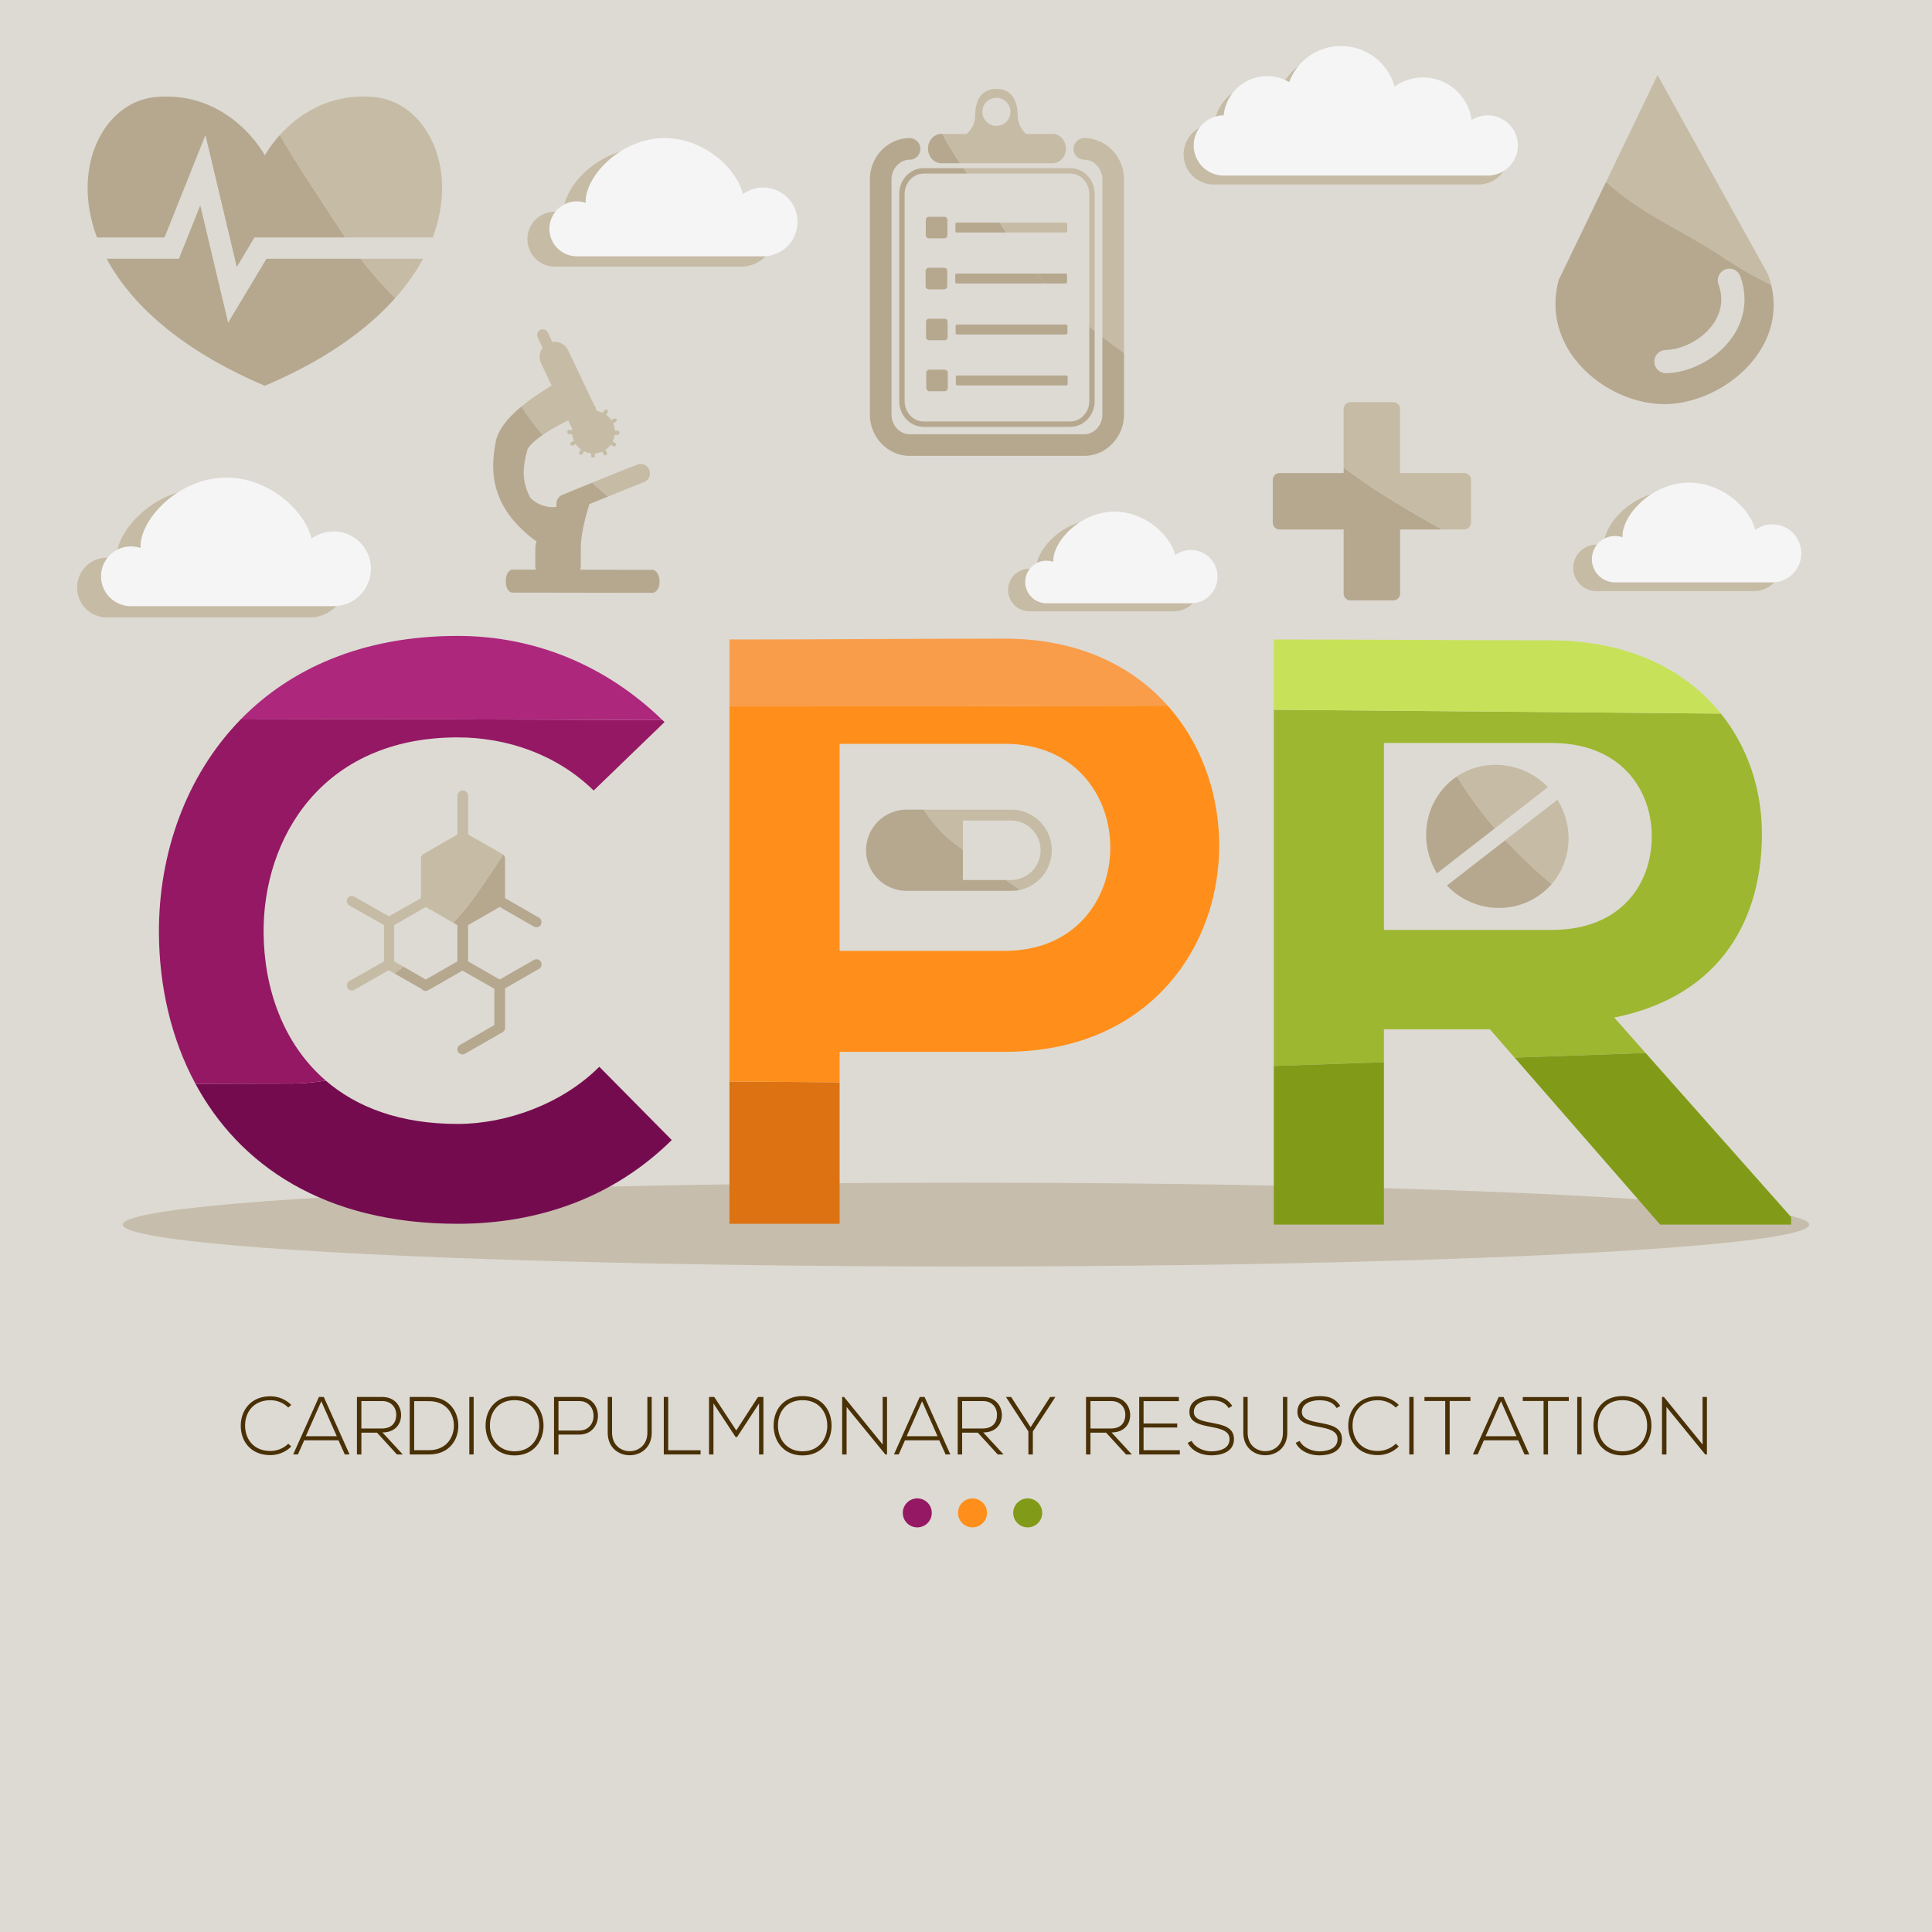 <svg xmlns="http://www.w3.org/2000/svg" viewBox="0 0 4000 4000"><defs><style>.cls-1{fill:#dddad3;}.cls-2{fill:#c6bdac;}.cls-3{fill:#493005;}.cls-4{fill:#750b4f;}.cls-5{fill:#941863;}.cls-6{fill:#ad277d;}.cls-7{fill:none;}.cls-8{fill:#f99d4b;}.cls-9{fill:#dd7212;}.cls-10{fill:#ff8f1a;}.cls-11{fill:#9db730;}.cls-12{fill:#c7e259;}.cls-13{fill:#819b18;}.cls-14,.cls-17{fill:#b5a88f;}.cls-14,.cls-15{fill-rule:evenodd;}.cls-15,.cls-16{fill:#c6bba5;}.cls-18{fill:#f5f5f5;}</style></defs><g id="SKY"><rect class="cls-1" width="4000" height="4000"/><rect class="cls-1" width="4000" height="3251.11"/><ellipse class="cls-2" cx="2000" cy="2535.36" rx="1745.84" ry="86.79"/><path class="cls-3" d="M603.06,2994.78a61.22,61.22,0,0,1-43.34,17.85c-40.1,0-61-28.05-61.18-60.18-.34-31.79,20.4-61.54,61.18-61.54a61.22,61.22,0,0,1,43.34,17.85l-6.29,5.44a52,52,0,0,0-37-15.13c-34.67,0-52.51,24.48-52.34,53,.34,27.88,18,52,52.34,52A53.15,53.15,0,0,0,596.94,2989Z"/><path class="cls-3" d="M713.87,3011.27,700.78,2982h-71l-12.91,29.24H607l53.36-119h10l53.37,119Zm-16.66-37.74-32-72.42-32,72.42Z"/><path class="cls-3" d="M833.85,3011.27H821.78l-41.12-45.05H748.19v45.05H739v-119h52.34c25.83,0,38.92,18.53,39.09,37.06.17,19.38-12.57,36.38-38.58,36.38Zm-85.66-53.72h42.15c20.74,0,29.91-11.73,30.08-28.39.17-13.94-9.34-28.39-29.06-28.39H748.19Z"/><path class="cls-3" d="M948.9,2950.41c.68,30.26-18.69,60.86-60.33,60.86H848.29v-119h40.28C928.85,2892.27,948.22,2921.17,948.9,2950.41Zm-91.43-49.47v101.49h31.1c35.35,0,51.67-26.52,51.16-52-.51-24.82-16.83-49.47-51.16-49.47Z"/><path class="cls-3" d="M971.67,3011.27v-119h9v119Z"/><path class="cls-3" d="M1125.31,2951.94c-.17,31.28-20.06,61.37-60,61.37s-60-30.26-60-61.71c0-32,19.89-61.2,60-61.2S1125.48,2919.81,1125.31,2951.94Zm-111-.17c.17,26.86,17.17,53,51,53,34,0,51.15-26.18,51.15-53,0-27.54-17-52.87-51.15-52.87S1014.16,2923.72,1014.33,2951.77Z"/><path class="cls-3" d="M1156.24,2970.13v41.14h-9.18v-119h52.17c51.67,0,51.67,77.86,0,77.86Zm0-69.36v61h43c39.6,0,39.6-61,0-61Z"/><path class="cls-3" d="M1349.3,2892.27v73.95c0,62.22-91.09,62.39-91.09,0v-73.95h9v73.95c0,51.17,73.08,51,73.08,0v-73.95Z"/><path class="cls-3" d="M1383.46,2892.27V3002.6h67v8.67h-76.14v-119Z"/><path class="cls-3" d="M1571.59,2905.53l-45.54,69.7H1523l-45.89-69.7v105.74h-9.18v-119h10.88l45.55,69.36,45-69.36h11.22v119h-9Z"/><path class="cls-3" d="M1721.66,2951.94c-.17,31.28-20.05,61.37-60,61.37s-60-30.26-60-61.71c0-32,19.89-61.2,60-61.2S1721.83,2919.81,1721.66,2951.94Zm-111-.17c.17,26.86,17.17,53,51,53,34,0,51.15-26.18,51.15-53,0-27.54-17-52.87-51.15-52.87S1610.51,2923.72,1610.68,2951.77Z"/><path class="cls-3" d="M1747.49,2892.27l80,98.43v-98.43h9v119H1833L1752.76,2913v98.26h-9.18v-119Z"/><path class="cls-3" d="M1957.72,3011.27,1944.63,2982h-71l-12.92,29.24h-9.85l53.36-119h10l53.36,119Zm-16.66-37.74-32-72.42-31.95,72.42Z"/><path class="cls-3" d="M2077.7,3011.27h-12.07l-41.13-45.05H1992v45.05h-9.17v-119h52.34c25.83,0,38.92,18.53,39.09,37.06.17,19.38-12.58,36.38-38.58,36.38ZM1992,2957.55h42.15c20.74,0,29.91-11.73,30.08-28.39.17-13.94-9.34-28.39-29.06-28.39H1992Z"/><path class="cls-3" d="M2129.19,2963.67l-46.4-71.23v-.17h10.71l40.28,62.56,40.45-62.56h10.71v.17l-46.57,71.23v47.6h-9.18Z"/><path class="cls-3" d="M2343.33,3011.27h-12.07l-41.13-45.05h-32.46v45.05h-9.18v-119h52.35c25.83,0,38.92,18.53,39.09,37.06.17,19.38-12.58,36.38-38.58,36.38Zm-85.66-53.72h42.15c20.73,0,29.91-11.73,30.08-28.39.17-13.94-9.35-28.39-29.06-28.39h-43.17Z"/><path class="cls-3" d="M2367.63,2947.18h69.68v8.33h-69.68v46.92h75.12v8.84h-84.13v-119h82.09v8.67h-73.08Z"/><path class="cls-3" d="M2543.7,2915.22c-8.67-13.94-22.61-16-36-16.15-13.94,0-36,5.1-36,24.14,0,15.13,16.31,18.7,36.37,22.44,22.94,4.42,46.73,8.5,46.73,34.17-.17,26.86-27.19,33.32-47.07,33.32-18.53,0-39.6-7.65-48.78-25.84l8.16-4.08c7.31,14.45,26,21.59,40.62,21.59s37.9-4.08,37.9-25.16c.17-17.85-19.55-21.76-39.09-25.5-21.76-4.25-44-8.67-44-30.6-.51-25.16,25.66-33,45.21-33,17,0,31.78,2.72,43.5,20.23Z"/><path class="cls-3" d="M2665.21,2892.27v73.95c0,62.22-91.09,62.39-91.09,0v-73.95h9v73.95c0,51.17,73.08,51,73.08,0v-73.95Z"/><path class="cls-3" d="M2767.35,2915.22c-8.67-13.94-22.6-16-36-16.15-13.94,0-36,5.1-36,24.14,0,15.13,16.32,18.7,36.37,22.44,22.94,4.42,46.74,8.5,46.74,34.17-.17,26.86-27.2,33.32-47.08,33.32-18.53,0-39.6-7.65-48.78-25.84l8.16-4.08c7.31,14.45,26,21.59,40.62,21.59s37.9-4.08,37.9-25.16c.17-17.85-19.55-21.76-39.09-25.5-21.75-4.25-44-8.67-44-30.6-.51-25.16,25.67-33,45.21-33,17,0,31.78,2.72,43.51,20.23Z"/><path class="cls-3" d="M2896,2994.78a61.22,61.22,0,0,1-43.34,17.85c-40.1,0-61-28.05-61.18-60.18-.34-31.79,20.4-61.54,61.18-61.54a61.22,61.22,0,0,1,43.34,17.85l-6.29,5.44a52,52,0,0,0-37.05-15.13c-34.67,0-52.51,24.48-52.34,53,.34,27.88,18,52,52.34,52a53.15,53.15,0,0,0,37.22-15.13Z"/><path class="cls-3" d="M2917.75,3011.27v-119h9v119Z"/><path class="cls-3" d="M2992.19,2900.6h-43v-8.16h95.18v8.16h-43v110.67h-9.18Z"/><path class="cls-3" d="M3156.36,3011.27,3143.27,2982h-71l-12.91,29.24h-9.86l53.37-119h10l53.37,119Zm-16.65-37.74-32-72.42-31.95,72.42Z"/><path class="cls-3" d="M3195.79,2900.6h-43v-8.16H3248v8.16h-43v110.67h-9.17Z"/><path class="cls-3" d="M3265.46,3011.27v-119h9v119Z"/><path class="cls-3" d="M3419.1,2951.94c-.17,31.28-20.06,61.37-60,61.37s-60-30.26-60-61.71c0-32,19.89-61.2,60-61.2S3419.27,2919.81,3419.1,2951.94Zm-111-.17c.17,26.86,17.17,53,51,53,34,0,51.15-26.18,51.15-53,0-27.54-17-52.87-51.15-52.87S3308,2923.72,3308.12,2951.77Z"/><path class="cls-3" d="M3444.93,2892.27,3525,2990.7v-98.43h9v119h-3.57L3450.2,2913v98.26H3441v-119Z"/><path class="cls-4" d="M404.65,2243.86c90.44,167.59,265.39,289.86,542.79,289.86,168.34,0,323.36-55,443.37-173.4l-150-151.72C1164.12,2285.3,1049.11,2327,947.44,2327c-120,0-209.35-34.94-273-89.66-25.18,3.76-48.32,6-68.64,6.06Q504.26,2243.76,404.65,2243.86Z"/><path class="cls-5" d="M545.73,1931.83c-1.66-195.07,120-405.15,401.71-405.15,101.67,0,205,35,281.69,110L1375.81,1495c-1.42-1.39-2.86-2.74-4.28-4.12-304.57-1.47-596.68-2.05-873.33-1.24-114.8,117.59-170,280.59-169.15,442.19.6,109.22,24.74,217.79,75.6,312q99.6-.11,201.19-.48c20.32-.08,43.46-2.3,68.64-6.06C585.22,2160.53,546.71,2044.77,545.73,1931.83Z"/><path class="cls-6" d="M1371.53,1490.88c-119.29-115.62-267.61-174.28-424.09-174.28-198.35,0-347.28,68.62-449.24,173C774.85,1488.83,1067,1489.41,1371.53,1490.88Z"/><path class="cls-7" d="M2080.43,1540H1738.35v428.6h342.08C2372.41,1968.61,2370.68,1540,2080.43,1540Z"/><path class="cls-8" d="M2269.89,1461.42q73.14-.29,147.71-.42c-74-83-186.37-138.74-337.17-138.74-190,0-380.09,1.73-570.14,1.73v138.5Q1873.05,1462.93,2269.89,1461.42Z"/><path class="cls-9" d="M1510.29,2533.72h228.06V2240.77q-115.55-.66-228.06-1.7Z"/><path class="cls-10" d="M1738.35,2240.77v-63.06h342.08c441.36,0,553-474.5,337.17-716.71q-74.55.15-147.71.42-396.58,1.49-759.6,1.07v776.58Q1622.8,2240.11,1738.35,2240.77Zm0-700.76h342.08c290.25,0,292,428.6,0,428.6H1738.35Z"/><path class="cls-11" d="M3342.08,2106.8c229.77-46.66,305.78-214.27,305.78-380.17,0-91.4-28.72-179.16-84.85-249.15-315.47-2.83-624.82-5.64-925.77-8V2207q113.27-3.79,228-7.8V2131h219.4l51.13,58.67q134.7-4.77,271.24-9.6Zm-476.8-181.44V1538.27h347.23c143.39,0,207.31,96.77,207.31,193.55s-62.19,193.54-207.31,193.54Z"/><path class="cls-12" d="M3212.51,1325.72c-191.75,0-383.51-1.73-575.27-1.73v145.45c301,2.4,610.3,5.21,925.77,8C3490.72,1387.35,3373,1326.69,3212.51,1325.72Z"/><path class="cls-13" d="M3407.05,2180.07q-136.53,4.82-271.24,9.6l301.29,345.69h271.22V2519.8Z"/><path class="cls-13" d="M2637.24,2535.36h228V2199.17q-114.77,4-228,7.8Z"/><path class="cls-5" d="M1929.14,3132.28a30,30,0,1,1-30-30A30,30,0,0,1,1929.14,3132.28Z"/><path class="cls-10" d="M2043.45,3132.28a30,30,0,1,1-30-30A30,30,0,0,1,2043.45,3132.28Z"/><path class="cls-13" d="M2157.77,3132.28a30,30,0,1,1-30-30A30,30,0,0,1,2157.77,3132.28Z"/><path class="cls-14" d="M3009.82,1612.21c-60.94,46.82-74,130.69-34.82,196l119.92-93.21a844.82,844.82,0,0,1-78.4-107.6C3014.26,1609,3012,1610.55,3009.82,1612.21Z"/><path class="cls-15" d="M3016.52,1607.45a844.82,844.82,0,0,0,78.4,107.6l109.86-85.39C3155.51,1578.25,3075,1568.28,3016.52,1607.45Z"/><path class="cls-15" d="M3212.44,1830.52c41.71-47.78,46.9-119,12-174.75l-107.84,83.73A981.53,981.53,0,0,0,3212.44,1830.52Z"/><path class="cls-14" d="M3116.58,1739.5l-120.85,93.82c51.17,54.45,136.11,62.06,194.95,17.42a141.8,141.8,0,0,0,21.76-20.22A981.53,981.53,0,0,1,3116.58,1739.5Z"/><path class="cls-16" d="M3667.21,590.19a199.18,199.18,0,0,0-6.56-21.92L3431.74,155.44,3325.25,376.27c67.2,63.49,158,100.79,240.59,155.46A885.24,885.24,0,0,0,3667.21,590.19Z"/><path class="cls-17" d="M3565.84,531.73c-82.56-54.67-173.39-92-240.59-155.46l-98.09,203.41C3187.67,727,3330.71,839.74,3450.8,836.61c114.15-3,249-109.44,216.41-246.42A885.24,885.24,0,0,1,3565.84,531.73Zm21.57,165.08c-30,44-85.42,74.49-137.91,75.91a24.06,24.06,0,0,1-1.26-48.1c37.2-.93,78.14-23.54,99.44-54.88,11.85-17.34,23.22-45.47,10.27-81.2a24,24,0,0,1,45.16-16.4C3618.64,614.92,3613.09,659.22,3587.41,696.81Z"/><path class="cls-17" d="M579.39,279.48c-20.9,23.06-31,42.16-31,42.16S476.52,186.37,321.27,201c-103.6,9.76-176.38,141.37-120.57,290.63H340.61l84.76-211.9,64.83,273,36.64-61.07H715q-3.4-5.08-6.78-10.25C662.77,411.34,618.65,347.38,579.39,279.48Z"/><path class="cls-16" d="M775.42,201c-96.91-9.13-161.32,40.15-196,78.48,39.26,67.9,83.38,131.86,128.86,201.9q3.38,5.17,6.78,10.25H896C951.81,342.37,879,210.76,775.42,201Z"/><path class="cls-17" d="M746.68,535.67H551.77l-79.44,132.4L414.64,425.13,370.42,535.67H220.77c50,92.82,151.76,188.44,327.58,263C672.9,745.86,760.26,682.47,818.41,617A792.1,792.1,0,0,1,746.68,535.67Z"/><path class="cls-16" d="M746.68,535.67A792.1,792.1,0,0,0,818.41,617c23.94-27,42.93-54.25,57.52-81.32Z"/><path class="cls-17" d="M1948.88,277.3c-15.2,0-27.52,13.58-27.52,30.32S1933.68,338,1948.88,338h38.72c-13.13-20.05-25.51-40.05-36.54-60.65Z"/><path class="cls-16" d="M2206.79,307.62c0-16.74-12.31-30.32-27.52-30.32h-54.7A51,51,0,0,1,2107,238.87c-.94-49.4-29-54.73-44.05-54.73s-43.11,5.33-44,54.73c-.33,17.21-7.6,29.48-17.53,38.43h-50.34c11,20.6,23.41,40.6,36.54,60.65h191.67C2194.48,338,2206.79,324.37,2206.79,307.62ZM2063,260.57a29.07,29.07,0,1,1,29-29.06A29,29,0,0,1,2063,260.57Z"/><path class="cls-16" d="M2327.13,371.74c0-47.33-37.05-85.84-82.58-85.84a22.39,22.39,0,0,0,0,44.77c20.85,0,37.81,18.42,37.81,41.07V697.56q22.28,17.12,44.77,33.34Z"/><path class="cls-17" d="M2282.36,697.56V858c0,22.64-17,41.07-37.81,41.07H1883.61c-20.85,0-37.81-18.43-37.81-41.07V371.74c0-22.65,17-41.07,37.81-41.07a22.39,22.39,0,0,0,0-44.77c-45.53,0-82.57,38.51-82.57,85.84V858c0,47.33,37,85.83,82.57,85.83h360.94c45.53,0,82.58-38.5,82.58-85.83V730.9Q2304.61,714.69,2282.36,697.56Z"/><path class="cls-16" d="M2215.8,359.37c21.73,0,39.41,18.9,39.41,42.15V676.26q5.6,4.47,11.19,8.87V401.52c0-29.46-22.65-53.34-50.6-53.34H1994.35q3.7,5.58,7.48,11.19Z"/><path class="cls-17" d="M2255.21,676.26V830.45c0,23.24-17.68,42.15-39.41,42.15H1912.36c-21.73,0-39.41-18.91-39.41-42.15V401.52c0-23.25,17.68-42.15,39.41-42.15h89.47q-3.76-5.61-7.48-11.19h-82c-27.95,0-50.6,23.88-50.6,53.34V830.45c0,29.46,22.65,53.34,50.6,53.34H2215.8c27.95,0,50.6-23.88,50.6-53.34V685.13Q2260.79,680.74,2255.21,676.26Z"/><path class="cls-17" d="M1955.13,448.82h-32a6.35,6.35,0,0,0-6.35,6.35v31.95a6.35,6.35,0,0,0,6.35,6.35h32a6.34,6.34,0,0,0,6.34-6.35V455.17A6.34,6.34,0,0,0,1955.13,448.82Z"/><path class="cls-17" d="M1981.06,460.88a2.92,2.92,0,0,0-2.92,2.91V478.5a2.91,2.91,0,0,0,2.92,2.91h102.43q-6.93-10.19-13.83-20.53Z"/><path class="cls-16" d="M2209.64,478.5V463.79a2.92,2.92,0,0,0-2.91-2.91H2069.66q6.91,10.33,13.83,20.53h123.24A2.91,2.91,0,0,0,2209.64,478.5Z"/><path class="cls-17" d="M1922.75,554.34h32a6.35,6.35,0,0,1,6.35,6.35v32a6.35,6.35,0,0,1-6.35,6.35h-32a6.35,6.35,0,0,1-6.35-6.35v-32A6.34,6.34,0,0,1,1922.75,554.34Z"/><path class="cls-17" d="M1980.64,566.4a2.91,2.91,0,0,0-2.92,2.91V584a2.91,2.91,0,0,0,2.92,2.91h182q-8.68-10.14-17.05-20.53Z"/><path class="cls-17" d="M2209.22,584V569.31a2.91,2.91,0,0,0-2.92-2.91h-60.72q8.37,10.4,17.05,20.53h43.67A2.91,2.91,0,0,0,2209.22,584Z"/><path class="cls-17" d="M1923.6,659.86h32a6.34,6.34,0,0,1,6.34,6.34v32a6.35,6.35,0,0,1-6.35,6.35H1923.6a6.35,6.35,0,0,1-6.35-6.35v-32a6.34,6.34,0,0,1,6.34-6.34Z"/><path class="cls-17" d="M1981.48,671.92h225.66a2.92,2.92,0,0,1,2.92,2.92v14.7a2.91,2.91,0,0,1-2.91,2.91H1981.48a2.92,2.92,0,0,1-2.92-2.92v-14.7A2.92,2.92,0,0,1,1981.48,671.92Z"/><rect class="cls-17" x="1917.68" y="765.38" width="44.65" height="44.65" rx="6.35"/><path class="cls-17" d="M1981.9,777.44h225.66a2.92,2.92,0,0,1,2.92,2.92v14.7a2.91,2.91,0,0,1-2.91,2.91H1981.9a2.91,2.91,0,0,1-2.91-2.91v-14.7a2.92,2.92,0,0,1,2.92-2.92Z"/><path class="cls-17" d="M1976.77,1746.69q8.45,6.35,16.81,12.47V1822h89.05q14.67,10.14,29.42,20.34a83.93,83.93,0,0,1-18.53,2.08H1877.18a84.07,84.07,0,1,1,0-168.14h35.34C1930.48,1703.38,1949.75,1726.2,1976.77,1746.69Z"/><path class="cls-16" d="M2093.52,1676.32a84.06,84.06,0,0,1,18.53,166.06q-14.76-10.23-29.42-20.34h10.89a61.66,61.66,0,0,0,0-123.31h-99.94v60.43q-8.37-6.14-16.81-12.47c-27-20.49-46.29-43.31-64.25-70.37h181Z"/><path class="cls-17" d="M938.34,1910.45l8.62,5v75L881.56,2028l-46.18-26.55q-9.28,7-18.83,13.92L873,2047.63a10.5,10.5,0,0,0,13.39,2.58l71.19-40.66,65.88,37.61v75.07l-71.16,41.16a10.54,10.54,0,0,0,10.57,18.25l77-44.21c3.25-1.89,5.81-5.36,5.81-9.14v-82l70.54-40.58a10.47,10.47,0,0,0,3.67-14.38,10.69,10.69,0,0,0-14.51-3.92L1034.56,2028l-65.43-37.61v-75l65.38-37.6,70.93,40.63a10.39,10.39,0,0,0,14.25-3.91,10.52,10.52,0,0,0,1.33-5.23c0-3.66-1.39-7.22-4.8-9.16l-70.59-40.6v-82a10.57,10.57,0,0,0-3.76-8c-17.26,26.47-34.83,51.76-53.5,79.26A584.15,584.15,0,0,1,938.34,1910.45Z"/><path class="cls-16" d="M969.13,1727.78v-80.54c0-5.85-5.26-10.55-11.09-10.55s-11.08,4.7-11.08,10.55v80.54l-70.58,40.58c-3.28,1.9-4.8,5.39-4.8,9.16v82l-66.38,37.62-71.44-40.64a10.67,10.67,0,0,0-14.49,3.93c-2.9,5-.75,11.49,4.32,14.37l71.5,40.59v75L723.53,2031a10.61,10.61,0,0,0-4.17,14.37,10.4,10.4,0,0,0,14.26,3.94l71.16-40.65,11.77,6.72q9.54-6.95,18.83-13.92l-19.23-11.06v-75l65.41-37.6,56.78,32.65a584.15,584.15,0,0,0,50-61.7c18.67-27.5,36.24-52.79,53.5-79.26a11.16,11.16,0,0,0-1.59-1.13Z"/><path class="cls-16" d="M1176.34,870.29l8.57,18.06c-.09.61-.19,1.21-.25,1.83l-6.13-.1a4.07,4.07,0,0,0-4,4.17c0,2.15,1.65,4.59,3.82,4.63l6.27.28a44.28,44.28,0,0,0,3.59,13.38l-5.41,3a3.86,3.86,0,0,0-1.52,5.26,3.91,3.91,0,0,0,3.38,2,4,4,0,0,0,1.9-.48l5.38-3a44.15,44.15,0,0,0,10.69,11l-3.2,5.3a3.86,3.86,0,0,0,1.31,5.32,3.85,3.85,0,0,0,5.33-1.32l3.21-5.3a43.58,43.58,0,0,0,14.73,4.29l-.1,5.49c0,2.15,1.65,3.29,3.8,3.3h.06c2.13,0,3.85-1.06,3.9-3.18l.09-5.59a44,44,0,0,0,14.91-3.63l3,5.44a3.88,3.88,0,1,0,6.79-3.74l-3-5.38a43.53,43.53,0,0,0,11-10.69l5.32,3.21a4,4,0,0,0,2,.56,3.9,3.9,0,0,0,2-7.22l-5.33-3.2a46.67,46.67,0,0,0,4-13.41l6.41-.18h.07c2.11,0,3.84-2.15,3.89-4.27s-1.66-4.57-3.81-4.62H1273a43.78,43.78,0,0,0-3.67-15l5.4-2.95a3.87,3.87,0,1,0-3.74-6.77l-5.39,3a43.83,43.83,0,0,0-10.7-11l3.22-5.3a3.89,3.89,0,0,0-6.66-4l-3.2,5.3a44,44,0,0,0-12.39-3.93l-2.26-4.77,0-1.56a3.65,3.65,0,0,0-2.42-3.5l-54.9-115.74a31,31,0,0,0-32.8-17.23l-9.31-19.7a11.65,11.65,0,0,0-21.06,10l10.33,21.82a30.93,30.93,0,0,0-3.27,31.76l22,46.46c-13.73,8.22-27.36,17-40.68,26.51-7.39,5.33-14.71,10.86-22,16.86a456.7,456.7,0,0,0,43.88,59C1139.34,889.68,1157.7,879.51,1176.34,870.29Z"/><path class="cls-17" d="M1350.48,1179.78l-149.29-.24c.53-2.21,1.28-4.08,1.28-6.74l.06-38.8c0-29,10.61-67.43,17.78-90.28l39.37-16-3.66-2.13c-10-8.65-20.1-17.34-30.2-26.11l-61.52,25a19.38,19.38,0,0,0-12.07,16.85l-.48,8.21c-14.83,1.58-34.74-1-53.15-18.07q-16.42-29.26-14-61.31c.86-12.55,3.68-25.28,7.55-40.06a6.85,6.85,0,0,1,.18-.67c0,.06.06,0,.1,0l.25-.37.91-1.43a46.48,46.48,0,0,1,3.6-4.68,101.38,101.38,0,0,1,12.25-11.74c4.39-3.6,9.11-7.12,14.06-10.56a456.7,456.7,0,0,1-43.88-59c-6.35,5.26-12.64,10.87-18.85,17a167.32,167.32,0,0,0-19.47,22.83,107.57,107.57,0,0,0-8.88,15.21,80.94,80.94,0,0,0-3.74,9.31c-.58,1.7-1.09,3.43-1.53,5.25l-.66,2.76-.42,2.27c-2.68,15.81-5.32,34.1-4.84,52.94a166.29,166.29,0,0,0,10.73,56.23,178.71,178.71,0,0,0,28,48.13,260.73,260.73,0,0,0,51.12,47.59,36.92,36.92,0,0,0-2.73,12.62l-.08,38.8c0,2.66.92,4.53,1.47,6.74l-48.44-.07c-8,0-14,10.6-14,22.46l0,3.64c0,11.85,6,21.54,14,21.56l289.19.44c8,0,14.92-9.66,14.93-21.51v-3.65C1365.37,1190.42,1358.51,1179.78,1350.48,1179.78Z"/><path class="cls-16" d="M1259.68,1027.72c36.27-14.73,67.17-27.24,72.19-29.11a19.42,19.42,0,0,0-5.81-38c-4.2,0-4.87,0-100.24,38.82,10.1,8.77,20.21,17.46,30.2,26.11Z"/><path class="cls-17" d="M2781.88,979.38H2649.24a14.09,14.09,0,0,0-14.1,14.09v88.67a14.09,14.09,0,0,0,14.1,14.09h132.64v132.65A14.09,14.09,0,0,0,2796,1243h88.67a14.1,14.1,0,0,0,14.09-14.09V1096.23h86.44c-70.61-40.34-139.72-79.81-203.29-128.68Z"/><path class="cls-16" d="M3045.46,1082.14V993.47a14.09,14.09,0,0,0-14.09-14.09H2898.73V846.73a14.09,14.09,0,0,0-14.09-14.09H2796a14.09,14.09,0,0,0-14.09,14.09V967.55c63.57,48.87,132.68,88.34,203.29,128.68h46.2A14.09,14.09,0,0,0,3045.46,1082.14Z"/><path class="cls-16" d="M3123.26,319.67a62.32,62.32,0,0,0-95.77-52.58A101.49,101.49,0,0,0,2868,197.75a114.86,114.86,0,0,0-218.23-9.24,90.4,90.4,0,0,0-135.61,68.85h-.46a62.33,62.33,0,1,0,0,124.65H3064.2v-.09A62.33,62.33,0,0,0,3123.26,319.67Z"/><path class="cls-18" d="M3142.55,301.12a62.31,62.31,0,0,0-95.76-52.58,101.5,101.5,0,0,0-159.5-69.35A114.86,114.86,0,0,0,2669.06,170a90.4,90.4,0,0,0-135.61,68.86H2533a62.33,62.33,0,0,0,0,124.65h550.51v-.09A62.32,62.32,0,0,0,3142.55,301.12Z"/><path class="cls-16" d="M1605.48,480.84a71.13,71.13,0,0,0-113.17-57.4c-11.69-51.78-79.68-116.17-161.83-116.17-90.37,0-163.62,77.91-163.62,131.24,0,.93.07,1.84.11,2.75A56.86,56.86,0,1,0,1148.71,552h389.52v-.1A71.16,71.16,0,0,0,1605.48,480.84Z"/><path class="cls-18" d="M1651.21,459.47A71.13,71.13,0,0,0,1538,402.08c-11.68-51.78-79.68-116.18-161.84-116.18-90.36,0-163.62,77.92-163.62,131.25,0,.93.08,1.84.12,2.75a56.87,56.87,0,1,0-18.26,110.72H1584v-.12A71.13,71.13,0,0,0,1651.21,459.47Z"/><path class="cls-16" d="M3690.79,1163.7a60,60,0,0,0-95.51-48.43c-9.86-43.7-67.24-98-136.57-98-76.26,0-138.08,65.75-138.08,110.75,0,.78.07,1.56.1,2.32a48,48,0,1,0-15.41,93.43H3634v-.08A60,60,0,0,0,3690.79,1163.7Z"/><path class="cls-18" d="M3729.38,1145.67a60,60,0,0,0-95.5-48.43c-9.86-43.7-67.25-98-136.58-98-76.26,0-138.08,65.75-138.08,110.76,0,.78.07,1.55.1,2.32a48,48,0,1,0-15.41,93.43h328.72v-.09A60,60,0,0,0,3729.38,1145.67Z"/><path class="cls-16" d="M718.23,1200.89a77.36,77.36,0,0,0-123.09-62.42c-12.7-56.32-86.66-126.35-176-126.35-98.29,0-178,84.74-178,142.75,0,1,.09,2,.13,3a61.84,61.84,0,1,0-19.86,120.41H645.09v-.11A77.38,77.38,0,0,0,718.23,1200.89Z"/><path class="cls-18" d="M768,1177.66a77.37,77.37,0,0,0-123.09-62.42c-12.71-56.32-86.66-126.36-176-126.36-98.28,0-178,84.75-178,142.75,0,1,.09,2,.14,3A61.85,61.85,0,1,0,271.17,1255H694.82v-.12A77.38,77.38,0,0,0,768,1177.66Z"/><path class="cls-16" d="M2485.32,1210.44a55.13,55.13,0,0,0-87.73-44.49c-9.06-40.15-61.77-90.07-125.46-90.07-70.06,0-126.84,60.4-126.84,101.75,0,.72.05,1.42.08,2.13a44.08,44.08,0,1,0-14.15,85.83h302v-.08A55.15,55.15,0,0,0,2485.32,1210.44Z"/><path class="cls-18" d="M2520.78,1193.88a55.16,55.16,0,0,0-87.74-44.5c-9.05-40.13-61.77-90.06-125.46-90.06-70.06,0-126.85,60.4-126.85,101.75,0,.72.06,1.42.1,2.13a44.08,44.08,0,1,0-14.16,85.83h302V1249A55.16,55.16,0,0,0,2520.78,1193.88Z"/></g></svg>